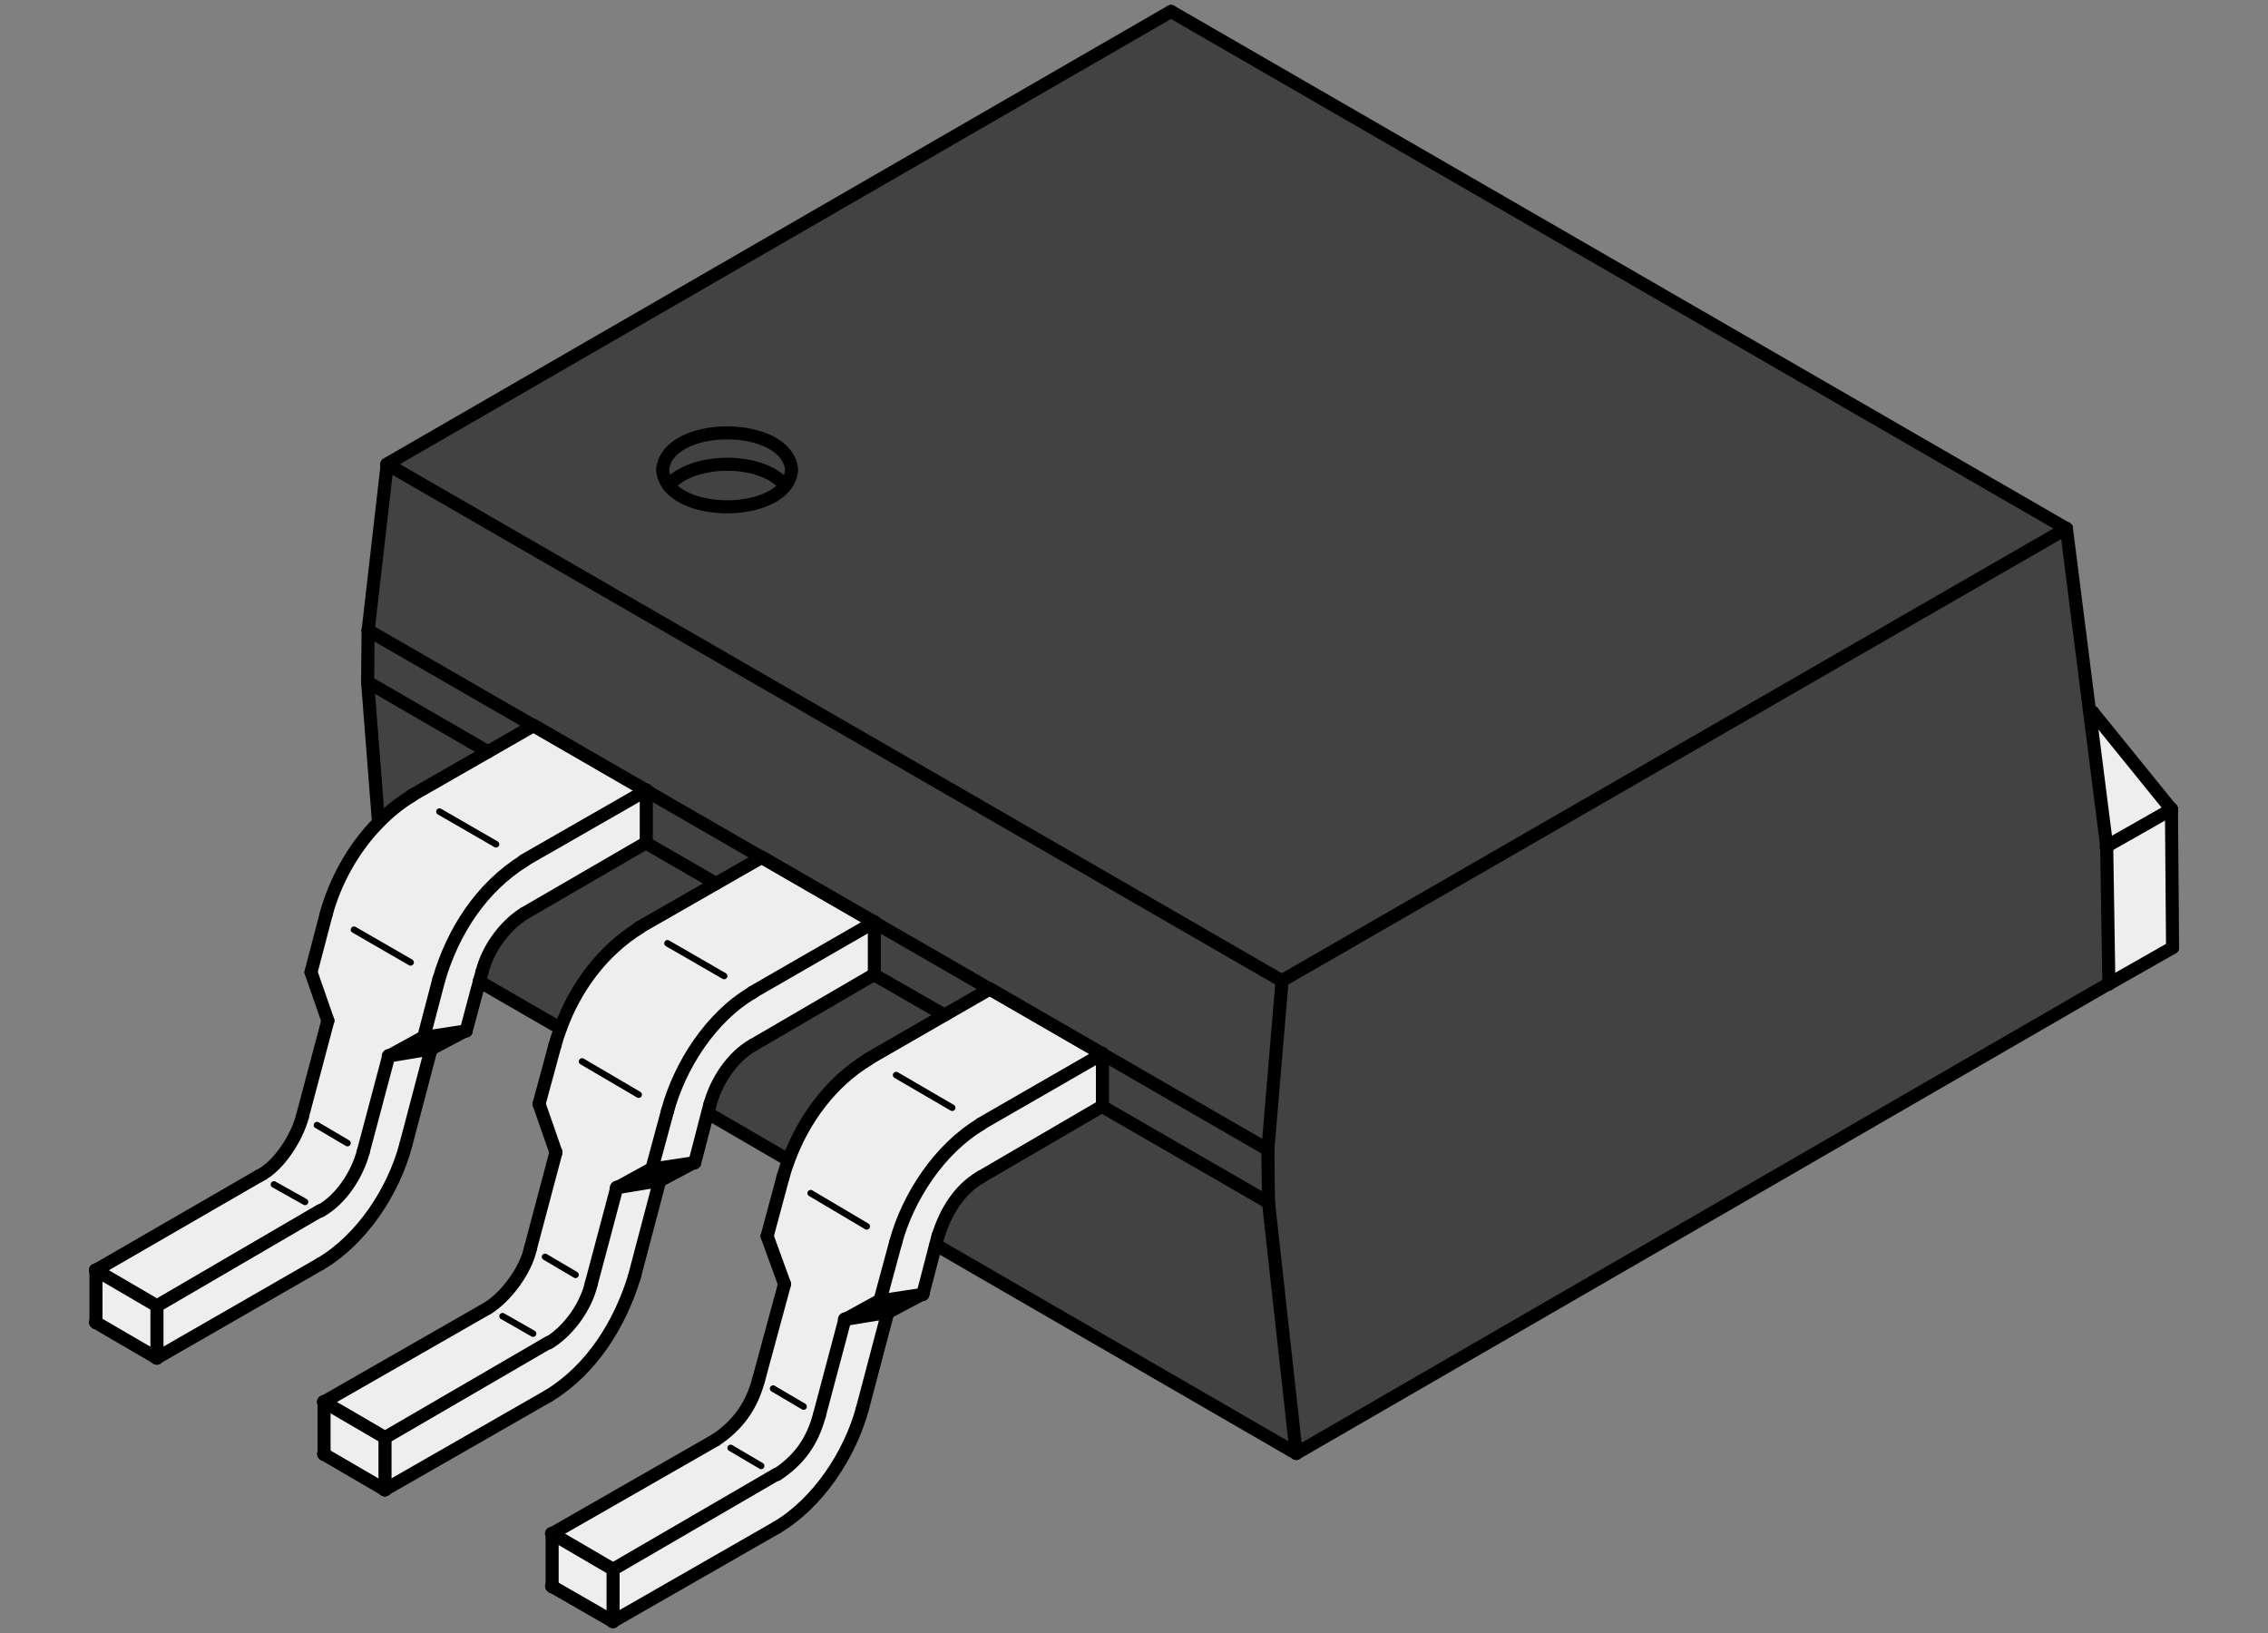 <?xml version="1.0" encoding="UTF-8" standalone="no"?>
<!-- Created with Inkscape (http://www.inkscape.org/) -->
<svg
   xmlns:dc="http://purl.org/dc/elements/1.1/"
   xmlns:cc="http://web.resource.org/cc/"
   xmlns:rdf="http://www.w3.org/1999/02/22-rdf-syntax-ns#"
   xmlns:svg="http://www.w3.org/2000/svg"
   xmlns="http://www.w3.org/2000/svg"
   xmlns:sodipodi="http://sodipodi.sourceforge.net/DTD/sodipodi-0.dtd"
   xmlns:inkscape="http://www.inkscape.org/namespaces/inkscape"
   width="250"
   height="180"
   id="svg2457"
   sodipodi:version="0.32"
   inkscape:version="0.45.1"
   version="1.0"
   sodipodi:docbase="C:\Documents and Settings\JJB\My Documents"
   sodipodi:docname="TO-263 Back Top.svg"
   inkscape:output_extension="org.inkscape.output.svg.inkscape">
  <rect width="100%" height="100%" fill="#808080" stroke="none"/>
  <defs
     id="defs2459" />
  <sodipodi:namedview
     id="base"
     pagecolor="#ffffff"
     bordercolor="#666666"
     borderopacity="1.0"
     gridtolerance="10000"
     guidetolerance="10"
     objecttolerance="10"
     inkscape:pageopacity="0.0"
     inkscape:pageshadow="2"
     inkscape:zoom="1.4"
     inkscape:cx="203.37069"
     inkscape:cy="-16.538097"
     inkscape:document-units="px"
     inkscape:current-layer="g8871"
     width="250px"
     height="180px"
     inkscape:window-width="1605"
     inkscape:window-height="1024"
     inkscape:window-x="1511"
     inkscape:window-y="-4" />
  <g
     inkscape:label="Layer 1"
     inkscape:groupmode="layer"
     id="layer1">
    <g
       id="XMLID_2_"
       transform="translate(9.457,4.82)">
	
	
<g
   id="XMLID_3_"
   transform="translate(0.343,-4.28)">
	<g
   id="g8871">
		<polygon
   id="polygon8873"
   points="229.56,88.68 229.68,103.92 222.66,107.91 222.66,107.88 222.42,92.76 222.42,92.73 229.56,88.68 "
   style="fill:#efeeef;fill-opacity:1" />

		<polygon
   id="polygon8875"
   points="222.42,92.73 220.52,77.771 220.9,77.99 229.56,88.68 222.42,92.73 "
   style="fill:#efeeef;fill-opacity:1" />

		<polygon
   id="polygon8877"
   points="220.52,77.771 222.42,92.73 222.42,92.76 222.66,107.88 133.08,159.66 130.02,131.94 129.96,126.18 129.96,126.121 131.52,107.581 131.52,107.55 217.98,57.72 220.52,77.771 "
   style="fill:#424242;fill-opacity:1" />

		<path
   id="path8879"
   d="M 63.91,52.97 C 66.69,56.61 77.1,56.03 77.46,51.24 C 76.96,45.82 63.74,45.82 63.24,51.24 C 63.29,51.89 63.53,52.47 63.91,52.97 z M 131.52,107.55 L 131.49,107.56 L 32.88,50.64 L 32.86,50.61 L 119.28,0.72 L 217.98,57.72 L 131.52,107.55 z "
   style="fill:#424242;fill-opacity:1" />

		<path
   id="path8881"
   d="M 130.02,131.94 L 133.08,159.66 L 93.36,136.68 L 93.34,136.67 L 93.59,135.72 L 93.6,135.72 C 94.42,133.09 95.89,130.59 98.34,129.18 L 111.72,121.38 L 111.72,121.44 L 130.02,132 L 130.02,131.94 z "
   style="fill:#424242;fill-opacity:1" />

		<polygon
   id="polygon8883"
   points="61.44,86.581 61.39,86.61 49,79.45 30.78,68.94 32.88,50.64 131.49,107.561 131.52,107.581 129.96,126.121 129.96,126.18 111.72,115.65 111.72,115.621 111.69,115.64 99.3,108.48 86.58,101.14 86.58,101.101 86.54,101.121 74.15,93.97 61.44,86.63 61.44,86.581 "
   style="fill:#424242;fill-opacity:1" />

		<polygon
   id="polygon8885"
   points="130.02,131.94 130.02,132 111.72,121.44 111.72,121.38 111.72,115.65 129.96,126.18 130.02,131.94 "
   style="fill:#424242;fill-opacity:1" />

		<path
   id="path8887"
   d="M 93.59,135.72 L 93.34,136.67 L 91.92,142.14 L 91.76,142.16 L 87.18,142.85 L 87.2,142.8 L 88.92,136.44 C 90.27,131.39 93.79,126.05 98.34,123.36 L 98.33,123.33 L 111.69,115.64 L 111.72,115.65 L 111.72,121.38 L 98.34,129.18 C 95.89,130.59 94.42,133.09 93.6,135.72 L 93.59,135.72 z "
   style="fill:#efeeef;fill-opacity:1" />

		<path
   id="path8889"
   d="M 98.33,123.331 L 98.34,123.361 C 93.79,126.051 90.27,131.391 88.92,136.441 L 87.2,142.801 L 87.18,142.801 L 83.37,144.891 L 83.33,144.891 L 80.52,155.461 C 79.75,158.321 78.33,160.341 75.87,161.981 L 75.84,161.941 L 74.93,162.471 L 74.1,161.041 L 70.74,159.061 L 69.12,158.161 C 71.56,156.511 73.02,154.461 73.8,151.621 L 76.68,141 L 74.76,135.72 L 76.5,129.24 C 76.68,128.6 76.88,127.96 77.12,127.33 C 78.79,122.82 81.79,118.71 85.92,116.22 L 85.91,116.19 L 94.31,111.35 L 99.3,108.48 L 111.69,115.64 L 98.33,123.331 z "
   style="fill:#efeeef;fill-opacity:1" />

		<polygon
   id="polygon8891"
   points="99.3,108.48 94.31,111.351 86.58,106.92 86.58,106.86 86.58,101.14 99.3,108.48 "
   style="fill:#424242;fill-opacity:1" />

		<path
   id="path8893"
   d="M 85.91,116.19 L 85.92,116.22 C 81.79,118.71 78.79,122.82 77.12,127.33 L 77.1,127.32 L 68.22,122.16 L 68.2,122.15 L 68.45,121.2 L 68.46,121.2 C 69.13,118.69 70.9,115.95 73.2,114.66 L 86.58,106.86 L 86.58,106.92 L 94.31,111.35 L 85.91,116.19 z "
   style="fill:#424242;fill-opacity:1" />

		<path
   id="path8895"
   d="M 75.87,161.98 C 78.33,160.34 79.75,158.32 80.52,155.46 L 83.33,144.89 L 83.37,144.89 L 88.06,144.12 L 85.26,154.74 C 83.89,159.78 80.39,165.12 75.84,167.82 L 57.78,178.17 L 57.78,172.44 L 74.93,162.47 L 75.84,161.94 L 75.87,161.98 z "
   style="fill:#efeeef;fill-opacity:1" />

		<path
   id="path8897"
   d="M 66.62,127.64 L 62.04,128.33 L 62.06,128.28 L 63.78,121.92 C 65.13,116.89 68.61,111.48 73.2,108.84 L 73.19,108.81 L 86.54,101.12 L 86.58,101.14 L 86.58,106.86 L 73.2,114.66 C 70.9,115.95 69.13,118.69 68.46,121.2 L 68.45,121.2 L 68.2,122.15 L 66.78,127.62 L 66.62,127.64 z "
   style="fill:#efeeef;fill-opacity:1" />

		<path
   id="path8899"
   d="M 58.19,130.371 L 55.38,140.941 C 54.79,143.461 52.93,146.091 50.73,147.461 L 50.7,147.421 L 49.82,147.931 L 48.96,146.461 L 45.6,144.541 L 43.98,143.641 C 46.02,142.371 48.15,139.461 48.66,137.101 L 51.48,126.481 L 49.62,121.141 L 51.36,114.721 C 51.54,114.081 51.74,113.441 51.98,112.811 C 53.62,108.301 56.61,104.241 60.72,101.701 L 60.71,101.671 L 69.12,96.851 L 74.15,93.971 L 86.54,101.121 L 73.19,108.811 L 73.2,108.841 C 68.61,111.481 65.13,116.891 63.78,121.921 L 62.06,128.281 L 62.04,128.281 L 58.23,130.371 L 58.19,130.371 L 58.19,130.371 z "
   style="fill:#efeeef;fill-opacity:1" />

		<polygon
   id="polygon8901"
   points="57.78,172.44 51.07,168.521 51.05,168.51 69.12,158.16 70.74,159.061 74.1,161.041 74.93,162.47 57.78,172.44 "
   style="fill:#efeeef;fill-opacity:1" />

		<polygon
   id="polygon8903"
   points="74.15,93.97 69.12,96.851 69.12,96.84 61.44,92.4 61.44,92.34 61.44,86.63 74.15,93.97 "
   style="fill:#424242;fill-opacity:1" />

		<path
   id="path8905"
   d="M 63.91,52.97 C 63.53,52.47 63.29,51.89 63.24,51.24 C 63.74,45.82 76.96,45.82 77.46,51.24 C 77.1,56.03 66.69,56.61 63.91,52.97 z "
   style="fill:#424242;fill-opacity:1" />

		<path
   id="path8907"
   d="M 43.33,106.621 C 43.94,104.101 45.81,101.501 48,100.141 L 61.44,92.341 L 61.44,92.401 L 69.12,96.841 L 69.12,96.851 L 60.71,101.671 L 60.72,101.701 C 56.61,104.241 53.62,108.301 51.98,112.811 L 51.96,112.801 L 43.04,107.651 L 43.32,106.621 L 43.33,106.621 L 43.33,106.621 z "
   style="fill:#424242;fill-opacity:1" />

		<path
   id="path8909"
   d="M 50.73,147.46 C 52.93,146.09 54.79,143.46 55.38,140.94 L 58.19,130.37 L 58.23,130.37 L 62.92,129.6 L 60.12,140.22 C 58.52,145.43 55.43,150.4 50.7,153.3 L 32.64,163.65 L 32.64,157.92 L 49.82,147.93 L 50.7,147.42 L 50.73,147.46 z "
   style="fill:#efeeef;fill-opacity:1" />

		<path
   id="path8911"
   d="M 43.04,107.65 L 41.58,113.1 L 41.42,113.12 L 36.9,113.81 L 36.91,113.76 L 38.58,107.4 C 40.13,102.12 43.26,97.26 48,94.32 L 47.99,94.29 L 61.39,86.61 L 61.44,86.63 L 61.44,92.34 L 48,100.14 C 45.81,101.5 43.94,104.1 43.33,106.62 L 43.32,106.62 L 43.04,107.65 z "
   style="fill:#efeeef;fill-opacity:1" />

		<path
   id="path8913"
   d="M 33.05,115.851 L 30.24,126.421 C 29.58,128.911 27.82,131.651 25.53,132.941 L 25.5,132.901 L 24.66,133.391 L 23.82,131.941 L 20.4,130.021 L 18.78,129.061 C 20.94,128.021 22.92,124.841 23.52,122.581 L 26.34,111.961 L 24.48,106.621 L 26.16,100.201 C 27.15,96.551 29.19,92.881 31.95,90.091 C 33.05,88.951 34.27,87.971 35.58,87.181 L 35.57,87.151 L 43.98,82.331 L 49,79.45 L 61.39,86.61 L 47.99,94.29 L 48,94.32 C 43.26,97.26 40.13,102.12 38.58,107.4 L 36.91,113.76 L 36.9,113.76 L 33.09,115.85 L 33.05,115.85 L 33.05,115.851 z "
   style="fill:#efeeef;fill-opacity:1" />

		<polygon
   id="polygon8915"
   points="57.78,172.44 57.78,178.17 57.75,178.18 51.06,174.331 51.06,168.541 51.07,168.521 57.78,172.44 "
   style="fill:#efeeef;fill-opacity:1" />

		<polygon
   id="polygon8917"
   points="32.64,157.92 25.93,154 25.91,153.99 43.98,143.64 45.6,144.541 48.96,146.46 49.82,147.93 32.64,157.92 "
   style="fill:#efeeef;fill-opacity:1" />

		<polygon
   id="polygon8919"
   points="49,79.45 43.98,82.331 43.98,82.32 30.72,74.64 30.78,68.94 49,79.45 "
   style="fill:#424242;fill-opacity:1" />

		<path
   id="path8921"
   d="M 35.57,87.15 L 35.58,87.18 C 34.27,87.97 33.05,88.95 31.95,90.09 L 31.92,90.06 L 30.72,74.64 L 43.98,82.32 L 43.98,82.33 L 35.57,87.15 z "
   style="fill:#424242;fill-opacity:1" />

		<polygon
   id="polygon8923"
   points="36.9,113.811 41.42,113.121 37.74,115.081 37.73,115.081 37.72,115.081 33.09,115.851 36.9,113.76 36.91,113.76 36.9,113.811 "
   style="fill:#efeeef;fill-opacity:1" />

		<path
   id="path8925"
   d="M 25.53,132.94 C 27.82,131.65 29.58,128.91 30.24,126.42 L 33.05,115.85 L 33.09,115.85 L 37.72,115.08 L 34.92,125.7 C 33.58,130.75 30.07,136.11 25.5,138.78 L 7.5,149.13 L 7.5,143.4 L 24.66,133.39 L 25.5,132.9 L 25.53,132.94 z "
   style="fill:#efeeef;fill-opacity:1" />

		<polygon
   id="polygon8927"
   points="32.64,157.92 32.64,163.65 32.61,163.66 25.92,159.76 25.92,154.021 25.93,154 32.64,157.92 "
   style="fill:#efeeef;fill-opacity:1" />

		<polygon
   id="polygon8929"
   points="7.5,143.4 0.79,139.48 0.77,139.47 18.78,129.061 20.4,130.021 23.82,131.94 24.66,133.39 7.5,143.4 "
   style="fill:#efeeef;fill-opacity:1" />

		<polygon
   id="polygon8931"
   points="7.5,143.4 7.5,149.13 7.47,149.14 0.78,145.24 0.78,139.5 0.79,139.48 7.5,143.4 "
   style="fill:#efeeef;fill-opacity:1" />

	</g>

	<g
   id="g8933"
   style="fill:none;fill-opacity:1">
		
			<line
   id="line8935"
   y2="93.9"
   x2="74.1"
   y1="101.101"
   x1="86.58"
   stroke-miterlimit="10"
   style="fill:none;stroke:#000000;stroke-width:1.44;stroke-linecap:round;stroke-linejoin:round;stroke-miterlimit:10;fill-opacity:1" />

		
			<polyline
   id="polyline8937"
   points="    62.92,129.601 58.23,130.371 58.19,130.371 58.14,130.38   "
   stroke-miterlimit="10"
   style="fill:none;stroke:#000000;stroke-width:1.44;stroke-linecap:round;stroke-linejoin:round;stroke-miterlimit:10;fill-opacity:1" />

		
			<line
   id="line8939"
   y2="129.601"
   x2="62.93"
   y1="129.601"
   x1="62.94"
   stroke-miterlimit="10"
   style="fill:none;stroke:#000000;stroke-width:1.44;stroke-linecap:round;stroke-linejoin:round;stroke-miterlimit:10;fill-opacity:1" />

		
			<line
   id="line8941"
   y2="121.14"
   x2="49.62"
   y1="114.72"
   x1="51.36"
   stroke-miterlimit="10"
   style="fill:none;stroke:#000000;stroke-width:1.44;stroke-linecap:round;stroke-linejoin:round;stroke-miterlimit:10;fill-opacity:1" />

		
			<polyline
   id="polyline8943"
   points="    60.12,140.22 62.92,129.601 62.93,129.601 62.94,129.541   "
   stroke-miterlimit="10"
   style="fill:none;stroke:#000000;stroke-width:1.44;stroke-linecap:round;stroke-linejoin:round;stroke-miterlimit:10;fill-opacity:1" />

		
			<polyline
   id="polyline8945"
   points="    62.94,129.601 66.62,127.64 66.78,127.561   "
   stroke-miterlimit="10"
   style="fill:none;stroke:#000000;stroke-width:1.44;stroke-linecap:round;stroke-linejoin:round;stroke-miterlimit:10;fill-opacity:1" />

		
			<polyline
   id="polyline8947"
   points="    66.78,127.621 68.2,122.15 68.45,121.2 68.46,121.14   "
   stroke-miterlimit="10"
   style="fill:none;stroke:#000000;stroke-width:1.44;stroke-linecap:round;stroke-linejoin:round;stroke-miterlimit:10;fill-opacity:1" />

		
			<path
   id="path8949"
   d="M 60.72,101.7 C 56.61,104.24 53.62,108.3 51.98,112.81 C 51.74,113.44 51.54,114.08 51.36,114.72"
   stroke-miterlimit="10"
   style="fill:none;stroke:#000000;stroke-width:1.44;stroke-linecap:round;stroke-linejoin:round;stroke-miterlimit:10;fill-opacity:1" />

		
			<polyline
   id="polyline8951"
   points="    74.16,93.96 74.15,93.97 69.12,96.851 60.71,101.67 60.66,101.7   "
   stroke-miterlimit="10"
   style="fill:none;stroke:#000000;stroke-width:1.44;stroke-linecap:round;stroke-linejoin:round;stroke-miterlimit:10;fill-opacity:1" />

		
			<path
   id="path8953"
   d="M 73.2,108.84 C 68.61,111.48 65.13,116.89 63.78,121.92"
   stroke-miterlimit="10"
   style="fill:none;stroke:#000000;stroke-width:1.44;stroke-linecap:round;stroke-linejoin:round;stroke-miterlimit:10;fill-opacity:1" />

		
			<polyline
   id="polyline8955"
   points="    86.58,101.101 86.54,101.121 73.19,108.811 73.14,108.84   "
   stroke-miterlimit="10"
   style="fill:none;stroke:#000000;stroke-width:1.44;stroke-linecap:round;stroke-linejoin:round;stroke-miterlimit:10;fill-opacity:1" />

		
			<polyline
   id="polyline8957"
   points="    86.58,106.92 86.58,106.86 86.58,101.14 86.58,101.101 86.58,101.041   "
   stroke-miterlimit="10"
   style="fill:none;stroke:#000000;stroke-width:1.44;stroke-linecap:round;stroke-linejoin:round;stroke-miterlimit:10;fill-opacity:1" />

		
			<polyline
   id="polyline8959"
   points="    66.78,127.621 66.62,127.64 62.04,128.331 61.98,128.34   "
   stroke-miterlimit="10"
   style="fill:none;stroke:#000000;stroke-width:1.44;stroke-linecap:round;stroke-linejoin:round;stroke-miterlimit:10;fill-opacity:1" />

		
			<line
   id="line8961"
   y2="106.86"
   x2="86.58"
   y1="114.66"
   x1="73.2"
   stroke-miterlimit="10"
   style="fill:none;stroke:#000000;stroke-width:1.44;stroke-linecap:round;stroke-linejoin:round;stroke-miterlimit:10;fill-opacity:1" />

		
			<path
   id="path8963"
   d="M 68.46,121.2 C 69.13,118.69 70.9,115.95 73.2,114.66"
   stroke-miterlimit="10"
   style="fill:none;stroke:#000000;stroke-width:1.44;stroke-linecap:round;stroke-linejoin:round;stroke-miterlimit:10;fill-opacity:1" />

		
			<path
   id="path8965"
   d="M 63.24,51.24 C 63.74,45.82 76.96,45.82 77.46,51.24 C 77.1,56.03 66.69,56.61 63.91,52.97 C 63.53,52.47 63.29,51.89 63.24,51.24"
   stroke-miterlimit="10"
   style="fill:none;stroke:#000000;stroke-width:1.44;stroke-linecap:round;stroke-linejoin:round;stroke-miterlimit:10;fill-opacity:1" />

		
			<path
   id="path8967"
   d="M 63.9,52.98 L 63.91,52.97 C 66.5,49.87 74.2,49.83 76.74,52.98"
   stroke-miterlimit="10"
   style="fill:none;stroke:#000000;stroke-width:1.44;stroke-linecap:round;stroke-linejoin:round;stroke-miterlimit:10;fill-opacity:1" />

		
			<polyline
   id="polyline8969"
   points="    217.98,57.72 220.52,77.771 222.42,92.73   "
   stroke-miterlimit="10"
   style="fill:none;stroke:#000000;stroke-width:1.44;stroke-linecap:round;stroke-linejoin:round;stroke-miterlimit:10;fill-opacity:1" />

		
			<polyline
   id="polyline8971"
   points="    222.42,92.76 222.42,92.73 222.42,92.7   "
   stroke-miterlimit="10"
   style="fill:none;stroke:#000000;stroke-width:1.44;stroke-linecap:round;stroke-linejoin:round;stroke-miterlimit:10;fill-opacity:1" />

		
			<line
   id="line8973"
   y2="131.94"
   x2="130.02"
   y1="159.66"
   x1="133.08"
   stroke-miterlimit="10"
   style="fill:none;stroke:#000000;stroke-width:1.44;stroke-linecap:round;stroke-linejoin:round;stroke-miterlimit:10;fill-opacity:1" />

		
			<polyline
   id="polyline8975"
   points="    217.98,57.72 131.52,107.55 131.49,107.561 131.46,107.581   "
   stroke-miterlimit="10"
   style="fill:none;stroke:#000000;stroke-width:1.44;stroke-linecap:round;stroke-linejoin:round;stroke-miterlimit:10;fill-opacity:1" />

		
			<line
   id="line8977"
   y2="107.88"
   x2="222.66"
   y1="159.66"
   x1="133.08"
   stroke-miterlimit="10"
   style="fill:none;stroke:#000000;stroke-width:1.44;stroke-linecap:round;stroke-linejoin:round;stroke-miterlimit:10;fill-opacity:1" />

		
			<line
   id="line8979"
   y2="159.66"
   x2="133.08"
   y1="136.68"
   x1="93.36"
   stroke-miterlimit="10"
   style="fill:none;stroke:#000000;stroke-width:1.44;stroke-linecap:round;stroke-linejoin:round;stroke-miterlimit:10;fill-opacity:1" />

		
			<line
   id="line8981"
   y2="127.32"
   x2="77.1"
   y1="122.16"
   x1="68.22"
   stroke-miterlimit="10"
   style="fill:none;stroke:#000000;stroke-width:1.44;stroke-linecap:round;stroke-linejoin:round;stroke-miterlimit:10;fill-opacity:1" />

		
			<polyline
   id="polyline8983"
   points="    43.02,107.64 43.04,107.65 51.96,112.8   "
   stroke-miterlimit="10"
   style="fill:none;stroke:#000000;stroke-width:1.44;stroke-linecap:round;stroke-linejoin:round;stroke-miterlimit:10;fill-opacity:1" />

		
			<polyline
   id="polyline8985"
   points="    130.02,132 130.02,131.94 129.96,126.18   "
   stroke-miterlimit="10"
   style="fill:none;stroke:#000000;stroke-width:1.44;stroke-linecap:round;stroke-linejoin:round;stroke-miterlimit:10;fill-opacity:1" />

		
			<polyline
   id="polyline8987"
   points="    129.96,126.18 129.96,126.121 131.52,107.581 131.52,107.55 131.52,107.521   "
   stroke-miterlimit="10"
   style="fill:none;stroke:#000000;stroke-width:1.44;stroke-linecap:round;stroke-linejoin:round;stroke-miterlimit:10;fill-opacity:1" />

		
			<line
   id="line8989"
   y2="57.72"
   x2="217.98"
   y1="0.72"
   x1="119.28"
   stroke-miterlimit="10"
   style="fill:none;stroke:#000000;stroke-width:1.44;stroke-linecap:round;stroke-linejoin:round;stroke-miterlimit:10;fill-opacity:1" />

		
			<line
   id="line8991"
   y2="132"
   x2="130.02"
   y1="121.44"
   x1="111.72"
   stroke-miterlimit="10"
   style="fill:none;stroke:#000000;stroke-width:1.44;stroke-linecap:round;stroke-linejoin:round;stroke-miterlimit:10;fill-opacity:1" />

		
			<polyline
   id="polyline8993"
   points="    86.58,106.92 94.31,111.351 94.32,111.36   "
   stroke-miterlimit="10"
   style="fill:none;stroke:#000000;stroke-width:1.44;stroke-linecap:round;stroke-linejoin:round;stroke-miterlimit:10;fill-opacity:1" />

		
			<line
   id="line8995"
   y2="96.84"
   x2="69.12"
   y1="92.4"
   x1="61.44"
   stroke-miterlimit="10"
   style="fill:none;stroke:#000000;stroke-width:1.44;stroke-linecap:round;stroke-linejoin:round;stroke-miterlimit:10;fill-opacity:1" />

		
			<line
   id="line8997"
   y2="82.32"
   x2="43.98"
   y1="74.64"
   x1="30.72"
   stroke-miterlimit="10"
   style="fill:none;stroke:#000000;stroke-width:1.44;stroke-linecap:round;stroke-linejoin:round;stroke-miterlimit:10;fill-opacity:1" />

		
			<polyline
   id="polyline8999"
   points="    30.78,68.94 49,79.45 61.39,86.61 61.44,86.63 74.15,93.97 86.54,101.121 86.58,101.14 99.3,108.48 111.69,115.64 111.72,115.65     129.96,126.18   "
   stroke-miterlimit="10"
   style="fill:none;stroke:#000000;stroke-width:1.44;stroke-linecap:round;stroke-linejoin:round;stroke-miterlimit:10;fill-opacity:1" />

		
			<polyline
   id="polyline9001"
   points="    32.88,50.64 131.49,107.561 131.52,107.581   "
   stroke-miterlimit="10"
   style="fill:none;stroke:#000000;stroke-width:1.44;stroke-linecap:round;stroke-linejoin:round;stroke-miterlimit:10;fill-opacity:1" />

		
			<line
   id="line9003"
   y2="68.94"
   x2="30.78"
   y1="50.64"
   x1="32.88"
   stroke-miterlimit="10"
   style="fill:none;stroke:#000000;stroke-width:1.44;stroke-linecap:round;stroke-linejoin:round;stroke-miterlimit:10;fill-opacity:1" />

		
			<line
   id="line9005"
   y2="90.061"
   x2="31.92"
   y1="74.64"
   x1="30.72"
   stroke-miterlimit="10"
   style="fill:none;stroke:#000000;stroke-width:1.44;stroke-linecap:round;stroke-linejoin:round;stroke-miterlimit:10;fill-opacity:1" />

		
			<polyline
   id="polyline9007"
   points="    119.28,0.72 32.86,50.61 32.82,50.64   "
   stroke-miterlimit="10"
   style="fill:none;stroke:#000000;stroke-width:1.44;stroke-linecap:round;stroke-linejoin:round;stroke-miterlimit:10;fill-opacity:1" />

		
			<line
   id="line9009"
   y2="74.64"
   x2="30.72"
   y1="68.94"
   x1="30.78"
   stroke-miterlimit="10"
   style="fill:none;stroke:#000000;stroke-width:1.44;stroke-linecap:round;stroke-linejoin:round;stroke-miterlimit:10;fill-opacity:1" />

		
			<polyline
   id="polyline9011"
   points="    229.56,88.68 220.9,77.99 220.86,77.94   "
   stroke-miterlimit="10"
   style="fill:none;stroke:#000000;stroke-width:1.44;stroke-linecap:round;stroke-linejoin:round;stroke-miterlimit:10;fill-opacity:1" />

		
			<polyline
   id="polyline9013"
   points="    220.5,77.76 220.52,77.771 220.9,77.99 220.92,78   "
   stroke-miterlimit="10"
   style="fill:none;stroke:#000000;stroke-width:1.44;stroke-linecap:round;stroke-linejoin:round;stroke-miterlimit:10;fill-opacity:1" />

		
			<polyline
   id="polyline9015"
   points="    229.56,88.68 222.42,92.73 222.36,92.76   "
   stroke-miterlimit="10"
   style="fill:none;stroke:#000000;stroke-width:1.44;stroke-linecap:round;stroke-linejoin:round;stroke-miterlimit:10;fill-opacity:1" />

		
			<polyline
   id="polyline9017"
   points="    222.42,92.76 222.66,107.88 222.66,107.91 222.66,107.94   "
   stroke-miterlimit="10"
   style="fill:none;stroke:#000000;stroke-width:1.44;stroke-linecap:round;stroke-linejoin:round;stroke-miterlimit:10;fill-opacity:1" />

		
			<polyline
   id="polyline9019"
   points="    229.68,103.92 222.66,107.91 222.6,107.94   "
   stroke-miterlimit="10"
   style="fill:none;stroke:#000000;stroke-width:1.44;stroke-linecap:round;stroke-linejoin:round;stroke-miterlimit:10;fill-opacity:1" />

		
			<polyline
   id="polyline9021"
   points="    229.68,103.92 229.56,88.68 229.56,88.621   "
   stroke-miterlimit="10"
   style="fill:none;stroke:#000000;stroke-width:1.44;stroke-linecap:round;stroke-linejoin:round;stroke-miterlimit:10;fill-opacity:1" />

		
			<line
   id="line9023"
   y2="116.46"
   x2="54.36"
   y1="120.121"
   x1="60.6"
   stroke-miterlimit="10"
   style="fill:none;stroke:#000000;stroke-width:0.72;stroke-linecap:round;stroke-linejoin:round;stroke-miterlimit:10;fill-opacity:1" />

		
			<line
   id="line9025"
   y2="103.44"
   x2="63.78"
   y1="107.041"
   x1="70.02"
   stroke-miterlimit="10"
   style="fill:none;stroke:#000000;stroke-width:0.72;stroke-linecap:round;stroke-linejoin:round;stroke-miterlimit:10;fill-opacity:1" />

		
			<polyline
   id="polyline9027"
   points="    32.64,157.92 25.93,154 25.91,153.99 25.86,153.96   "
   stroke-miterlimit="10"
   style="fill:none;stroke:#000000;stroke-width:1.44;stroke-linecap:round;stroke-linejoin:round;stroke-miterlimit:10;fill-opacity:1" />

		
			<path
   id="path9029"
   d="M 50.7,147.48 C 50.71,147.47 50.72,147.47 50.73,147.46 C 52.93,146.09 54.79,143.46 55.38,140.94"
   stroke-miterlimit="10"
   style="fill:none;stroke:#000000;stroke-width:1.44;stroke-linecap:round;stroke-linejoin:round;stroke-miterlimit:10;fill-opacity:1" />

		
			<path
   id="path9031"
   d="M 60.12,140.22 C 58.52,145.43 55.43,150.4 50.7,153.3"
   stroke-miterlimit="10"
   style="fill:none;stroke:#000000;stroke-width:1.44;stroke-linecap:round;stroke-linejoin:round;stroke-miterlimit:10;fill-opacity:1" />

		
			<polyline
   id="polyline9033"
   points="    32.64,163.68 32.64,163.65 32.64,157.92 32.64,157.86   "
   stroke-miterlimit="10"
   style="fill:none;stroke:#000000;stroke-width:1.44;stroke-linecap:round;stroke-linejoin:round;stroke-miterlimit:10;fill-opacity:1" />

		
			<polyline
   id="polyline9035"
   points="    32.64,157.92 49.82,147.93 50.7,147.42   "
   stroke-miterlimit="10"
   style="fill:none;stroke:#000000;stroke-width:1.44;stroke-linecap:round;stroke-linejoin:round;stroke-miterlimit:10;fill-opacity:1" />

		
			<polyline
   id="polyline9037"
   points="    50.7,153.3 32.64,163.65 32.61,163.66 32.58,163.68   "
   stroke-miterlimit="10"
   style="fill:none;stroke:#000000;stroke-width:1.44;stroke-linecap:round;stroke-linejoin:round;stroke-miterlimit:10;fill-opacity:1" />

		
			<polyline
   id="polyline9039"
   points="    32.64,163.68 32.61,163.66 25.92,159.76 25.86,159.72   "
   stroke-miterlimit="10"
   style="fill:none;stroke:#000000;stroke-width:1.44;stroke-linecap:round;stroke-linejoin:round;stroke-miterlimit:10;fill-opacity:1" />

		
			<line
   id="line9041"
   y2="137.101"
   x2="48.66"
   y1="126.48"
   x1="51.48"
   stroke-miterlimit="10"
   style="fill:none;stroke:#000000;stroke-width:1.44;stroke-linecap:round;stroke-linejoin:round;stroke-miterlimit:10;fill-opacity:1" />

		
			<line
   id="line9043"
   y2="126.48"
   x2="51.48"
   y1="121.14"
   x1="49.62"
   stroke-miterlimit="10"
   style="fill:none;stroke:#000000;stroke-width:1.44;stroke-linecap:round;stroke-linejoin:round;stroke-miterlimit:10;fill-opacity:1" />

		
			<line
   id="line9045"
   y2="138"
   x2="50.28"
   y1="139.98"
   x1="53.64"
   stroke-miterlimit="10"
   style="fill:none;stroke:#000000;stroke-width:0.72;stroke-linecap:round;stroke-linejoin:round;stroke-miterlimit:10;fill-opacity:1" />

		
			<line
   id="line9047"
   y2="144.541"
   x2="45.6"
   y1="146.46"
   x1="48.96"
   stroke-miterlimit="10"
   style="fill:none;stroke:#000000;stroke-width:0.72;stroke-linecap:round;stroke-linejoin:round;stroke-miterlimit:10;fill-opacity:1" />

		
			<line
   id="line9049"
   y2="79.38"
   x2="48.96"
   y1="86.581"
   x1="61.44"
   stroke-miterlimit="10"
   style="fill:none;stroke:#000000;stroke-width:1.44;stroke-linecap:round;stroke-linejoin:round;stroke-miterlimit:10;fill-opacity:1" />

		
			<polyline
   id="polyline9051"
   points="    37.72,115.081 33.09,115.851 33.05,115.851 33,115.86   "
   stroke-miterlimit="10"
   style="fill:none;stroke:#000000;stroke-width:1.44;stroke-linecap:round;stroke-linejoin:round;stroke-miterlimit:10;fill-opacity:1" />

		
			<line
   id="line9053"
   y2="115.081"
   x2="37.73"
   y1="115.081"
   x1="37.74"
   stroke-miterlimit="10"
   style="fill:none;stroke:#000000;stroke-width:1.44;stroke-linecap:round;stroke-linejoin:round;stroke-miterlimit:10;fill-opacity:1" />

		
			<line
   id="line9055"
   y2="106.621"
   x2="24.48"
   y1="100.2"
   x1="26.16"
   stroke-miterlimit="10"
   style="fill:none;stroke:#000000;stroke-width:1.44;stroke-linecap:round;stroke-linejoin:round;stroke-miterlimit:10;fill-opacity:1" />

		
			<polyline
   id="polyline9057"
   points="    34.92,125.7 37.72,115.081 37.73,115.081 37.74,115.021   "
   stroke-miterlimit="10"
   style="fill:none;stroke:#000000;stroke-width:1.44;stroke-linecap:round;stroke-linejoin:round;stroke-miterlimit:10;fill-opacity:1" />

		
			<polyline
   id="polyline9059"
   points="    37.74,115.081 41.42,113.121 41.58,113.041   "
   stroke-miterlimit="10"
   style="fill:none;stroke:#000000;stroke-width:1.44;stroke-linecap:round;stroke-linejoin:round;stroke-miterlimit:10;fill-opacity:1" />

		
			<polyline
   id="polyline9061"
   points="    41.58,113.101 43.04,107.65 43.32,106.621   "
   stroke-miterlimit="10"
   style="fill:none;stroke:#000000;stroke-width:1.44;stroke-linecap:round;stroke-linejoin:round;stroke-miterlimit:10;fill-opacity:1" />

		
			<path
   id="path9063"
   d="M 35.58,87.18 C 34.27,87.97 33.05,88.95 31.95,90.09 C 29.19,92.88 27.15,96.55 26.16,100.2"
   stroke-miterlimit="10"
   style="fill:none;stroke:#000000;stroke-width:1.44;stroke-linecap:round;stroke-linejoin:round;stroke-miterlimit:10;fill-opacity:1" />

		
			<polyline
   id="polyline9065"
   points="    49.02,79.44 49,79.45 43.98,82.331 35.57,87.15 35.52,87.18   "
   stroke-miterlimit="10"
   style="fill:none;stroke:#000000;stroke-width:1.44;stroke-linecap:round;stroke-linejoin:round;stroke-miterlimit:10;fill-opacity:1" />

		
			<path
   id="path9067"
   d="M 48,94.32 C 43.26,97.26 40.13,102.12 38.58,107.4"
   stroke-miterlimit="10"
   style="fill:none;stroke:#000000;stroke-width:1.44;stroke-linecap:round;stroke-linejoin:round;stroke-miterlimit:10;fill-opacity:1" />

		
			<polyline
   id="polyline9069"
   points="    61.44,86.581 61.39,86.61 47.99,94.291 47.94,94.32   "
   stroke-miterlimit="10"
   style="fill:none;stroke:#000000;stroke-width:1.44;stroke-linecap:round;stroke-linejoin:round;stroke-miterlimit:10;fill-opacity:1" />

		
			<polyline
   id="polyline9071"
   points="    61.44,92.4 61.44,92.34 61.44,86.63 61.44,86.581 61.44,86.521   "
   stroke-miterlimit="10"
   style="fill:none;stroke:#000000;stroke-width:1.44;stroke-linecap:round;stroke-linejoin:round;stroke-miterlimit:10;fill-opacity:1" />

		
			<polyline
   id="polyline9073"
   points="    41.58,113.101 41.42,113.121 36.9,113.811 36.84,113.82   "
   stroke-miterlimit="10"
   style="fill:none;stroke:#000000;stroke-width:1.44;stroke-linecap:round;stroke-linejoin:round;stroke-miterlimit:10;fill-opacity:1" />

		
			<line
   id="line9075"
   y2="92.34"
   x2="61.44"
   y1="100.14"
   x1="48"
   stroke-miterlimit="10"
   style="fill:none;stroke:#000000;stroke-width:1.44;stroke-linecap:round;stroke-linejoin:round;stroke-miterlimit:10;fill-opacity:1" />

		
			<path
   id="path9077"
   d="M 43.32,106.68 C 43.32,106.66 43.33,106.64 43.33,106.62 C 43.94,104.1 45.81,101.5 48,100.14"
   stroke-miterlimit="10"
   style="fill:none;stroke:#000000;stroke-width:1.44;stroke-linecap:round;stroke-linejoin:round;stroke-miterlimit:10;fill-opacity:1" />

		
			<polyline
   id="polyline9079"
   points="    43.98,143.64 25.91,153.99 25.86,154.021   "
   stroke-miterlimit="10"
   style="fill:none;stroke:#000000;stroke-width:1.44;stroke-linecap:round;stroke-linejoin:round;stroke-miterlimit:10;fill-opacity:1" />

		
			<path
   id="path9081"
   d="M 48.66,137.101 C 48.15,139.461 46.02,142.371 43.98,143.641"
   stroke-miterlimit="10"
   style="fill:none;stroke:#000000;stroke-width:1.44;stroke-linecap:round;stroke-linejoin:round;stroke-miterlimit:10;fill-opacity:1" />

		
			<polyline
   id="polyline9083"
   points="    55.38,140.94 58.19,130.371 58.2,130.32   "
   stroke-miterlimit="10"
   style="fill:none;stroke:#000000;stroke-width:1.44;stroke-linecap:round;stroke-linejoin:round;stroke-miterlimit:10;fill-opacity:1" />

		
			<polyline
   id="polyline9085"
   points="    25.92,154.021 25.92,159.76 25.92,159.78   "
   stroke-miterlimit="10"
   style="fill:none;stroke:#000000;stroke-width:1.44;stroke-linecap:round;stroke-linejoin:round;stroke-miterlimit:10;fill-opacity:1" />

		
			<polyline
   id="polyline9087"
   points="    63.78,121.92 62.06,128.28 62.04,128.331 62.04,128.34   "
   stroke-miterlimit="10"
   style="fill:none;stroke:#000000;stroke-width:1.44;stroke-linecap:round;stroke-linejoin:round;stroke-miterlimit:10;fill-opacity:1" />

		
			<polyline
   id="polyline9089"
   points="    58.2,130.38 58.23,130.371 62.04,128.28   "
   stroke-miterlimit="10"
   style="fill:none;stroke:#000000;stroke-width:1.44;stroke-linecap:round;stroke-linejoin:round;stroke-miterlimit:10;fill-opacity:1" />

		
			<line
   id="line9091"
   y2="101.94"
   x2="29.22"
   y1="105.541"
   x1="35.46"
   stroke-miterlimit="10"
   style="fill:none;stroke:#000000;stroke-width:0.72;stroke-linecap:round;stroke-linejoin:round;stroke-miterlimit:10;fill-opacity:1" />

		
			<line
   id="line9093"
   y2="88.92"
   x2="38.64"
   y1="92.521"
   x1="44.88"
   stroke-miterlimit="10"
   style="fill:none;stroke:#000000;stroke-width:0.72;stroke-linecap:round;stroke-linejoin:round;stroke-miterlimit:10;fill-opacity:1" />

		
			<polyline
   id="polyline9095"
   points="    7.5,143.4 0.79,139.48 0.77,139.47 0.72,139.44   "
   stroke-miterlimit="10"
   style="fill:none;stroke:#000000;stroke-width:1.44;stroke-linecap:round;stroke-linejoin:round;stroke-miterlimit:10;fill-opacity:1" />

		
			<path
   id="path9097"
   d="M 25.5,132.96 C 25.51,132.95 25.52,132.95 25.53,132.94 C 27.82,131.65 29.58,128.91 30.24,126.42"
   stroke-miterlimit="10"
   style="fill:none;stroke:#000000;stroke-width:1.44;stroke-linecap:round;stroke-linejoin:round;stroke-miterlimit:10;fill-opacity:1" />

		
			<path
   id="path9099"
   d="M 34.92,125.7 C 33.58,130.75 30.07,136.11 25.5,138.78"
   stroke-miterlimit="10"
   style="fill:none;stroke:#000000;stroke-width:1.44;stroke-linecap:round;stroke-linejoin:round;stroke-miterlimit:10;fill-opacity:1" />

		
			<polyline
   id="polyline9101"
   points="    7.5,149.16 7.5,149.13 7.5,143.4 7.5,143.34   "
   stroke-miterlimit="10"
   style="fill:none;stroke:#000000;stroke-width:1.44;stroke-linecap:round;stroke-linejoin:round;stroke-miterlimit:10;fill-opacity:1" />

		
			<polyline
   id="polyline9103"
   points="    7.5,143.4 24.66,133.39 25.5,132.9   "
   stroke-miterlimit="10"
   style="fill:none;stroke:#000000;stroke-width:1.44;stroke-linecap:round;stroke-linejoin:round;stroke-miterlimit:10;fill-opacity:1" />

		
			<polyline
   id="polyline9105"
   points="    25.5,138.78 7.5,149.13 7.47,149.14 7.44,149.16   "
   stroke-miterlimit="10"
   style="fill:none;stroke:#000000;stroke-width:1.44;stroke-linecap:round;stroke-linejoin:round;stroke-miterlimit:10;fill-opacity:1" />

		
			<polyline
   id="polyline9107"
   points="    7.5,149.16 7.47,149.14 0.78,145.24 0.72,145.2   "
   stroke-miterlimit="10"
   style="fill:none;stroke:#000000;stroke-width:1.44;stroke-linecap:round;stroke-linejoin:round;stroke-miterlimit:10;fill-opacity:1" />

		
			<line
   id="line9109"
   y2="122.581"
   x2="23.52"
   y1="111.96"
   x1="26.34"
   stroke-miterlimit="10"
   style="fill:none;stroke:#000000;stroke-width:1.44;stroke-linecap:round;stroke-linejoin:round;stroke-miterlimit:10;fill-opacity:1" />

		
			<line
   id="line9111"
   y2="111.96"
   x2="26.34"
   y1="106.621"
   x1="24.48"
   stroke-miterlimit="10"
   style="fill:none;stroke:#000000;stroke-width:1.44;stroke-linecap:round;stroke-linejoin:round;stroke-miterlimit:10;fill-opacity:1" />

		
			<line
   id="line9113"
   y2="123.48"
   x2="25.14"
   y1="125.46"
   x1="28.5"
   stroke-miterlimit="10"
   style="fill:none;stroke:#000000;stroke-width:0.72;stroke-linecap:round;stroke-linejoin:round;stroke-miterlimit:10;fill-opacity:1" />

		
			<line
   id="line9115"
   y2="130.021"
   x2="20.4"
   y1="131.94"
   x1="23.82"
   stroke-miterlimit="10"
   style="fill:none;stroke:#000000;stroke-width:0.72;stroke-linecap:round;stroke-linejoin:round;stroke-miterlimit:10;fill-opacity:1" />

		
			<line
   id="line9117"
   y2="108.42"
   x2="99.24"
   y1="115.621"
   x1="111.72"
   stroke-miterlimit="10"
   style="fill:none;stroke:#000000;stroke-width:1.44;stroke-linecap:round;stroke-linejoin:round;stroke-miterlimit:10;fill-opacity:1" />

		
			<polyline
   id="polyline9119"
   points="    88.06,144.121 83.37,144.89 83.33,144.89 83.28,144.9   "
   stroke-miterlimit="10"
   style="fill:none;stroke:#000000;stroke-width:1.44;stroke-linecap:round;stroke-linejoin:round;stroke-miterlimit:10;fill-opacity:1" />

		
			<line
   id="line9121"
   y2="144.121"
   x2="88.07"
   y1="144.121"
   x1="88.08"
   stroke-miterlimit="10"
   style="fill:none;stroke:#000000;stroke-width:1.44;stroke-linecap:round;stroke-linejoin:round;stroke-miterlimit:10;fill-opacity:1" />

		
			<line
   id="line9123"
   y2="135.72"
   x2="74.76"
   y1="129.24"
   x1="76.5"
   stroke-miterlimit="10"
   style="fill:none;stroke:#000000;stroke-width:1.44;stroke-linecap:round;stroke-linejoin:round;stroke-miterlimit:10;fill-opacity:1" />

		
			<polyline
   id="polyline9125"
   points="    85.26,154.74 88.06,144.121 88.07,144.121 88.08,144.061   "
   stroke-miterlimit="10"
   style="fill:none;stroke:#000000;stroke-width:1.44;stroke-linecap:round;stroke-linejoin:round;stroke-miterlimit:10;fill-opacity:1" />

		
			<polyline
   id="polyline9127"
   points="    88.08,144.121 91.76,142.16 91.92,142.081   "
   stroke-miterlimit="10"
   style="fill:none;stroke:#000000;stroke-width:1.44;stroke-linecap:round;stroke-linejoin:round;stroke-miterlimit:10;fill-opacity:1" />

		
			<polyline
   id="polyline9129"
   points="    91.92,142.14 93.34,136.67 93.59,135.72 93.6,135.66   "
   stroke-miterlimit="10"
   style="fill:none;stroke:#000000;stroke-width:1.44;stroke-linecap:round;stroke-linejoin:round;stroke-miterlimit:10;fill-opacity:1" />

		
			<path
   id="path9131"
   d="M 85.92,116.22 C 81.79,118.71 78.79,122.82 77.12,127.33 C 76.88,127.96 76.68,128.6 76.5,129.24"
   stroke-miterlimit="10"
   style="fill:none;stroke:#000000;stroke-width:1.44;stroke-linecap:round;stroke-linejoin:round;stroke-miterlimit:10;fill-opacity:1" />

		
			<polyline
   id="polyline9133"
   points="    99.3,108.48 94.31,111.351 85.91,116.19 85.86,116.22   "
   stroke-miterlimit="10"
   style="fill:none;stroke:#000000;stroke-width:1.44;stroke-linecap:round;stroke-linejoin:round;stroke-miterlimit:10;fill-opacity:1" />

		
			<path
   id="path9135"
   d="M 98.34,123.36 C 93.79,126.05 90.27,131.39 88.92,136.44"
   stroke-miterlimit="10"
   style="fill:none;stroke:#000000;stroke-width:1.44;stroke-linecap:round;stroke-linejoin:round;stroke-miterlimit:10;fill-opacity:1" />

		
			<polyline
   id="polyline9137"
   points="    111.72,115.621 111.69,115.64 98.33,123.331 98.28,123.36   "
   stroke-miterlimit="10"
   style="fill:none;stroke:#000000;stroke-width:1.44;stroke-linecap:round;stroke-linejoin:round;stroke-miterlimit:10;fill-opacity:1" />

		
			<polyline
   id="polyline9139"
   points="    111.72,121.44 111.72,121.38 111.72,115.65 111.72,115.621 111.72,115.561   "
   stroke-miterlimit="10"
   style="fill:none;stroke:#000000;stroke-width:1.44;stroke-linecap:round;stroke-linejoin:round;stroke-miterlimit:10;fill-opacity:1" />

		
			<polyline
   id="polyline9141"
   points="    91.92,142.14 91.76,142.16 87.18,142.851 87.12,142.86   "
   stroke-miterlimit="10"
   style="fill:none;stroke:#000000;stroke-width:1.44;stroke-linecap:round;stroke-linejoin:round;stroke-miterlimit:10;fill-opacity:1" />

		
			<line
   id="line9143"
   y2="121.38"
   x2="111.72"
   y1="129.18"
   x1="98.34"
   stroke-miterlimit="10"
   style="fill:none;stroke:#000000;stroke-width:1.44;stroke-linecap:round;stroke-linejoin:round;stroke-miterlimit:10;fill-opacity:1" />

		
			<path
   id="path9145"
   d="M 93.6,135.72 C 94.42,133.09 95.89,130.59 98.34,129.18"
   stroke-miterlimit="10"
   style="fill:none;stroke:#000000;stroke-width:1.44;stroke-linecap:round;stroke-linejoin:round;stroke-miterlimit:10;fill-opacity:1" />

		
			<polyline
   id="polyline9147"
   points="    18.78,129.061 0.77,139.47 0.72,139.5   "
   stroke-miterlimit="10"
   style="fill:none;stroke:#000000;stroke-width:1.44;stroke-linecap:round;stroke-linejoin:round;stroke-miterlimit:10;fill-opacity:1" />

		
			<path
   id="path9149"
   d="M 23.52,122.581 C 22.92,124.841 20.94,128.021 18.78,129.061"
   stroke-miterlimit="10"
   style="fill:none;stroke:#000000;stroke-width:1.44;stroke-linecap:round;stroke-linejoin:round;stroke-miterlimit:10;fill-opacity:1" />

		
			<polyline
   id="polyline9151"
   points="    30.24,126.42 33.05,115.851 33.06,115.8   "
   stroke-miterlimit="10"
   style="fill:none;stroke:#000000;stroke-width:1.44;stroke-linecap:round;stroke-linejoin:round;stroke-miterlimit:10;fill-opacity:1" />

		
			<polyline
   id="polyline9153"
   points="    0.78,139.5 0.78,145.24 0.78,145.26   "
   stroke-miterlimit="10"
   style="fill:none;stroke:#000000;stroke-width:1.44;stroke-linecap:round;stroke-linejoin:round;stroke-miterlimit:10;fill-opacity:1" />

		
			<polyline
   id="polyline9155"
   points="    38.58,107.4 36.91,113.76 36.9,113.811 36.9,113.82   "
   stroke-miterlimit="10"
   style="fill:none;stroke:#000000;stroke-width:1.44;stroke-linecap:round;stroke-linejoin:round;stroke-miterlimit:10;fill-opacity:1" />

		
			<polyline
   id="polyline9157"
   points="    33.06,115.86 33.09,115.851 36.9,113.76   "
   stroke-miterlimit="10"
   style="fill:none;stroke:#000000;stroke-width:1.44;stroke-linecap:round;stroke-linejoin:round;stroke-miterlimit:10;fill-opacity:1" />

		
			<line
   id="line9159"
   y2="130.98"
   x2="79.56"
   y1="134.64"
   x1="85.74"
   stroke-miterlimit="10"
   style="fill:none;stroke:#000000;stroke-width:0.72;stroke-linecap:round;stroke-linejoin:round;stroke-miterlimit:10;fill-opacity:1" />

		
			<line
   id="line9161"
   y2="117.96"
   x2="88.98"
   y1="121.561"
   x1="95.16"
   stroke-miterlimit="10"
   style="fill:none;stroke:#000000;stroke-width:0.72;stroke-linecap:round;stroke-linejoin:round;stroke-miterlimit:10;fill-opacity:1" />

		
			<polyline
   id="polyline9163"
   points="    57.78,172.44 51.07,168.521 51.05,168.51 51,168.48   "
   stroke-miterlimit="10"
   style="fill:none;stroke:#000000;stroke-width:1.44;stroke-linecap:round;stroke-linejoin:round;stroke-miterlimit:10;fill-opacity:1" />

		
			<path
   id="path9165"
   d="M 75.84,162 C 75.85,161.99 75.86,161.99 75.87,161.98 C 78.33,160.34 79.75,158.32 80.52,155.46"
   stroke-miterlimit="10"
   style="fill:none;stroke:#000000;stroke-width:1.44;stroke-linecap:round;stroke-linejoin:round;stroke-miterlimit:10;fill-opacity:1" />

		
			<path
   id="path9167"
   d="M 85.26,154.74 C 83.89,159.78 80.39,165.12 75.84,167.82"
   stroke-miterlimit="10"
   style="fill:none;stroke:#000000;stroke-width:1.44;stroke-linecap:round;stroke-linejoin:round;stroke-miterlimit:10;fill-opacity:1" />

		
			<polyline
   id="polyline9169"
   points="    57.78,178.2 57.78,178.17 57.78,172.44 57.78,172.38   "
   stroke-miterlimit="10"
   style="fill:none;stroke:#000000;stroke-width:1.44;stroke-linecap:round;stroke-linejoin:round;stroke-miterlimit:10;fill-opacity:1" />

		
			<polyline
   id="polyline9171"
   points="    57.78,172.44 74.93,162.47 75.84,161.94   "
   stroke-miterlimit="10"
   style="fill:none;stroke:#000000;stroke-width:1.44;stroke-linecap:round;stroke-linejoin:round;stroke-miterlimit:10;fill-opacity:1" />

		
			<polyline
   id="polyline9173"
   points="    75.84,167.82 57.78,178.17 57.75,178.18 57.72,178.2   "
   stroke-miterlimit="10"
   style="fill:none;stroke:#000000;stroke-width:1.44;stroke-linecap:round;stroke-linejoin:round;stroke-miterlimit:10;fill-opacity:1" />

		
			<polyline
   id="polyline9175"
   points="    57.78,178.2 57.75,178.18 51.06,174.331 51,174.3   "
   stroke-miterlimit="10"
   style="fill:none;stroke:#000000;stroke-width:1.44;stroke-linecap:round;stroke-linejoin:round;stroke-miterlimit:10;fill-opacity:1" />

		
			<line
   id="line9177"
   y2="151.621"
   x2="73.8"
   y1="141"
   x1="76.68"
   stroke-miterlimit="10"
   style="fill:none;stroke:#000000;stroke-width:1.44;stroke-linecap:round;stroke-linejoin:round;stroke-miterlimit:10;fill-opacity:1" />

		
			<line
   id="line9179"
   y2="141"
   x2="76.68"
   y1="135.72"
   x1="74.76"
   stroke-miterlimit="10"
   style="fill:none;stroke:#000000;stroke-width:1.44;stroke-linecap:round;stroke-linejoin:round;stroke-miterlimit:10;fill-opacity:1" />

		
			<line
   id="line9181"
   y2="152.521"
   x2="75.42"
   y1="154.5"
   x1="78.78"
   stroke-miterlimit="10"
   style="fill:none;stroke:#000000;stroke-width:0.72;stroke-linecap:round;stroke-linejoin:round;stroke-miterlimit:10;fill-opacity:1" />

		
			<line
   id="line9183"
   y2="159.061"
   x2="70.74"
   y1="161.041"
   x1="74.1"
   stroke-miterlimit="10"
   style="fill:none;stroke:#000000;stroke-width:0.72;stroke-linecap:round;stroke-linejoin:round;stroke-miterlimit:10;fill-opacity:1" />

		
			<polyline
   id="polyline9185"
   points="    69.12,158.16 51.05,168.51 51,168.541   "
   stroke-miterlimit="10"
   style="fill:none;stroke:#000000;stroke-width:1.44;stroke-linecap:round;stroke-linejoin:round;stroke-miterlimit:10;fill-opacity:1" />

		
			<path
   id="path9187"
   d="M 73.8,151.621 C 73.02,154.461 71.56,156.511 69.12,158.161"
   stroke-miterlimit="10"
   style="fill:none;stroke:#000000;stroke-width:1.44;stroke-linecap:round;stroke-linejoin:round;stroke-miterlimit:10;fill-opacity:1" />

		
			<polyline
   id="polyline9189"
   points="    80.52,155.46 83.33,144.89 83.34,144.84   "
   stroke-miterlimit="10"
   style="fill:none;stroke:#000000;stroke-width:1.44;stroke-linecap:round;stroke-linejoin:round;stroke-miterlimit:10;fill-opacity:1" />

		
			<polyline
   id="polyline9191"
   points="    51.06,168.541 51.06,174.331 51.06,174.36   "
   stroke-miterlimit="10"
   style="fill:none;stroke:#000000;stroke-width:1.44;stroke-linecap:round;stroke-linejoin:round;stroke-miterlimit:10;fill-opacity:1" />

		
			<polyline
   id="polyline9193"
   points="    88.92,136.44 87.2,142.8 87.18,142.851 87.18,142.86   "
   stroke-miterlimit="10"
   style="fill:none;stroke:#000000;stroke-width:1.44;stroke-linecap:round;stroke-linejoin:round;stroke-miterlimit:10;fill-opacity:1" />

		
			<polyline
   id="polyline9195"
   points="    83.34,144.9 83.37,144.89 87.18,142.8   "
   stroke-miterlimit="10"
   style="fill:none;stroke:#000000;stroke-width:1.44;stroke-linecap:round;stroke-linejoin:round;stroke-miterlimit:10;fill-opacity:1" />

	</g>

</g>
</g>
  </g>
</svg>
